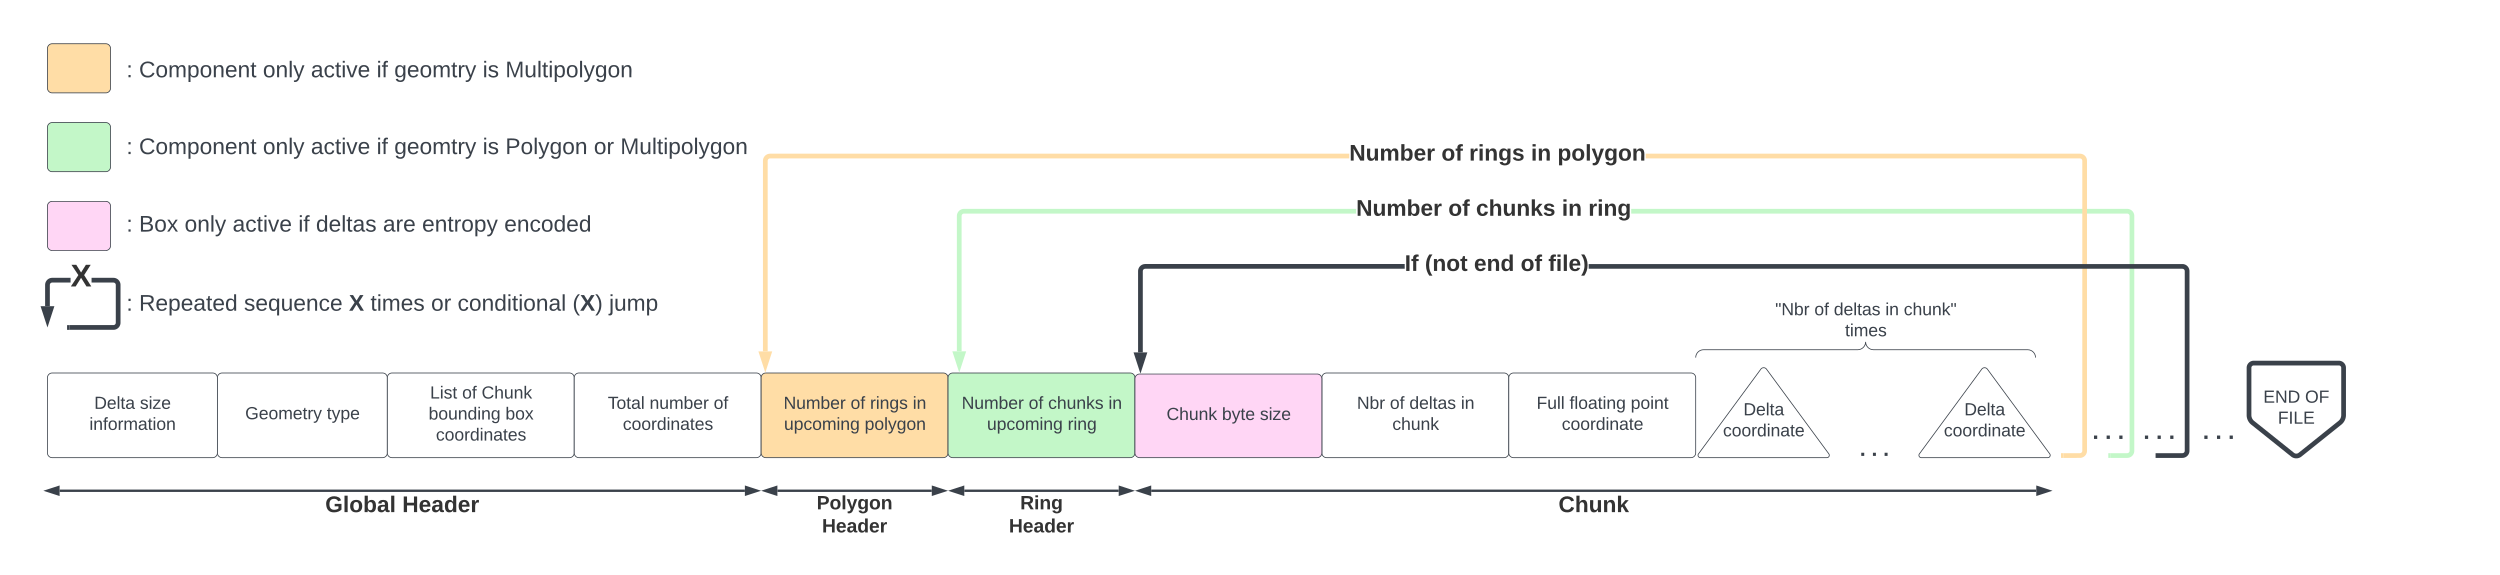 <svg xmlns="http://www.w3.org/2000/svg" xmlns:xlink="http://www.w3.org/1999/xlink" xmlns:lucid="lucid" width="3172" height="729"><g transform="translate(-205 -592)" lucid:page-tab-id="0_0"><path d="M265.23 1071.27a6 6 0 0 1 6-6h203.6a6 6 0 0 1 6 6v95.4a6 6 0 0 1-6 6h-203.6a6 6 0 0 1-6-6z" stroke="#3a414a" fill="#fff"/><use xlink:href="#a" transform="matrix(1,0,0,1,277.226,1077.269) translate(47.327 33.528)"/><use xlink:href="#b" transform="matrix(1,0,0,1,277.226,1077.269) translate(105.228 33.528)"/><use xlink:href="#c" transform="matrix(1,0,0,1,277.226,1077.269) translate(41.185 60.194)"/><path d="M480.82 1071.27a6 6 0 0 1 6-6h203.6a6 6 0 0 1 6 6v95.4a6 6 0 0 1-6 6h-203.6a6 6 0 0 1-6-6z" stroke="#3a414a" fill="#fff"/><use xlink:href="#d" transform="matrix(1,0,0,1,492.822,1077.269) translate(23.222 46.653)"/><use xlink:href="#e" transform="matrix(1,0,0,1,492.822,1077.269) translate(126.802 46.653)"/><path d="M696.42 1071.27a6 6 0 0 1 6-6h225.15a6 6 0 0 1 6 6v95.4a6 6 0 0 1-6 6H702.42a6 6 0 0 1-6-6z" stroke="#3a414a" fill="#fff"/><use xlink:href="#f" transform="matrix(1,0,0,1,708.417,1077.269) translate(42.247 20.403)"/><use xlink:href="#g" transform="matrix(1,0,0,1,708.417,1077.269) translate(82.926 20.403)"/><use xlink:href="#h" transform="matrix(1,0,0,1,708.417,1077.269) translate(107.617 20.403)"/><use xlink:href="#i" transform="matrix(1,0,0,1,708.417,1077.269) translate(40.364 47.069)"/><use xlink:href="#j" transform="matrix(1,0,0,1,708.417,1077.269) translate(137.833 47.069)"/><use xlink:href="#k" transform="matrix(1,0,0,1,708.417,1077.269) translate(49.654 73.736)"/><path d="M933.57 1071.27a6 6 0 0 1 6-6h225.16a6 6 0 0 1 6 6v95.4a6 6 0 0 1-6 6H939.57a6 6 0 0 1-6-6z" stroke="#3a414a" fill="#fff"/><use xlink:href="#l" transform="matrix(1,0,0,1,945.572,1077.269) translate(30.58 33.528)"/><use xlink:href="#m" transform="matrix(1,0,0,1,945.572,1077.269) translate(83.543 33.528)"/><use xlink:href="#n" transform="matrix(1,0,0,1,945.572,1077.269) translate(164.901 33.528)"/><use xlink:href="#o" transform="matrix(1,0,0,1,945.572,1077.269) translate(49.654 60.194)"/><path d="M1170.73 1071.27a6 6 0 0 1 6-6h225.15a6 6 0 0 1 6 6v95.4a6 6 0 0 1-6 6h-225.15a6 6 0 0 1-6-6z" stroke="#3a414a" fill="#ffdda6"/><use xlink:href="#p" transform="matrix(1,0,0,1,1182.727,1077.269) translate(16.444 33.528)"/><use xlink:href="#q" transform="matrix(1,0,0,1,1182.727,1077.269) translate(101.444 33.528)"/><use xlink:href="#r" transform="matrix(1,0,0,1,1182.727,1077.269) translate(126.136 33.528)"/><use xlink:href="#s" transform="matrix(1,0,0,1,1182.727,1077.269) translate(180.333 33.528)"/><use xlink:href="#t" transform="matrix(1,0,0,1,1182.727,1077.269) translate(16.969 60.194)"/><use xlink:href="#u" transform="matrix(1,0,0,1,1182.727,1077.269) translate(119.315 60.194)"/><path d="M1407.88 1071.27a6 6 0 0 1 6-6h225.16a6 6 0 0 1 6 6v95.4a6 6 0 0 1-6 6h-225.16a6 6 0 0 1-6-6z" stroke="#3a414a" fill="#c3f7c8"/><use xlink:href="#p" transform="matrix(1,0,0,1,1419.882,1077.269) translate(5.272 33.528)"/><use xlink:href="#q" transform="matrix(1,0,0,1,1419.882,1077.269) translate(90.272 33.528)"/><use xlink:href="#v" transform="matrix(1,0,0,1,1419.882,1077.269) translate(114.963 33.528)"/><use xlink:href="#s" transform="matrix(1,0,0,1,1419.882,1077.269) translate(191.506 33.528)"/><use xlink:href="#t" transform="matrix(1,0,0,1,1419.882,1077.269) translate(37.37 60.194)"/><use xlink:href="#w" transform="matrix(1,0,0,1,1419.882,1077.269) translate(139.716 60.194)"/><path d="M1882.2 1071.27a6 6 0 0 1 6-6h225.15a6 6 0 0 1 6 6v95.4a6 6 0 0 1-6 6H1888.2a6 6 0 0 1-6-6z" stroke="#3a414a" fill="#fff"/><use xlink:href="#x" transform="matrix(1,0,0,1,1894.192,1077.269) translate(32.432 33.528)"/><use xlink:href="#g" transform="matrix(1,0,0,1,1894.192,1077.269) translate(74.284 33.528)"/><use xlink:href="#y" transform="matrix(1,0,0,1,1894.192,1077.269) translate(98.975 33.528)"/><use xlink:href="#z" transform="matrix(1,0,0,1,1894.192,1077.269) translate(164.346 33.528)"/><use xlink:href="#A" transform="matrix(1,0,0,1,1894.192,1077.269) translate(77.37 60.194)"/><path d="M2119.35 1071.27a6 6 0 0 1 6-6h225.15a6 6 0 0 1 6 6v95.4a6 6 0 0 1-6 6h-225.15a6 6 0 0 1-6-6z" stroke="#3a414a" fill="#fff"/><use xlink:href="#B" transform="matrix(1,0,0,1,2131.347,1077.269) translate(23.235 33.528)"/><use xlink:href="#C" transform="matrix(1,0,0,1,2131.347,1077.269) translate(65.025 33.528)"/><use xlink:href="#D" transform="matrix(1,0,0,1,2131.347,1077.269) translate(142.679 33.528)"/><use xlink:href="#E" transform="matrix(1,0,0,1,2131.347,1077.269) translate(55.21 60.194)"/><path d="M1645.04 1072.57a6 6 0 0 1 6-6h225.15a6 6 0 0 1 6 6v94.1a6 6 0 0 1-6 6h-225.16a6 6 0 0 1-6-6z" stroke="#3a414a" fill="#ffd6f5"/><use xlink:href="#F" transform="matrix(1,0,0,1,1657.037,1078.565) translate(28.049 46.309)"/><use xlink:href="#G" transform="matrix(1,0,0,1,1657.037,1078.565) translate(98.358 46.309)"/><use xlink:href="#H" transform="matrix(1,0,0,1,1657.037,1078.565) translate(146.506 46.309)"/><path d="M360.38 646a6 6 0 0 1 6-6h648a6 6 0 0 1 6 6v75.5a6 6 0 0 1-6 6h-648a6 6 0 0 1-6-6z" stroke="#000" stroke-opacity="0" fill="#fff" fill-opacity="0"/><use xlink:href="#I" transform="matrix(1,0,0,1,365.378,645) translate(0 45.049)"/><use xlink:href="#J" transform="matrix(1,0,0,1,365.378,645) translate(16.049 45.049)"/><use xlink:href="#K" transform="matrix(1,0,0,1,365.378,645) translate(173.173 45.049)"/><use xlink:href="#L" transform="matrix(1,0,0,1,365.378,645) translate(234.08 45.049)"/><use xlink:href="#M" transform="matrix(1,0,0,1,365.378,645) translate(317.457 45.049)"/><use xlink:href="#N" transform="matrix(1,0,0,1,365.378,645) translate(339.846 45.049)"/><use xlink:href="#O" transform="matrix(1,0,0,1,365.378,645) translate(452.031 45.049)"/><use xlink:href="#P" transform="matrix(1,0,0,1,365.378,645) translate(480.84 45.049)"/><path d="M360.38 755.84a6 6 0 0 1 6-6h828a6 6 0 0 1 6 6v48a6 6 0 0 1-6 6h-828a6 6 0 0 1-6-6z" stroke="#000" stroke-opacity="0" fill="#fff" fill-opacity="0"/><use xlink:href="#I" transform="matrix(1,0,0,1,365.378,754.843) translate(0 32.674)"/><use xlink:href="#J" transform="matrix(1,0,0,1,365.378,754.843) translate(16.049 32.674)"/><use xlink:href="#K" transform="matrix(1,0,0,1,365.378,754.843) translate(173.173 32.674)"/><use xlink:href="#L" transform="matrix(1,0,0,1,365.378,754.843) translate(234.08 32.674)"/><use xlink:href="#M" transform="matrix(1,0,0,1,365.378,754.843) translate(317.457 32.674)"/><use xlink:href="#N" transform="matrix(1,0,0,1,365.378,754.843) translate(339.846 32.674)"/><use xlink:href="#O" transform="matrix(1,0,0,1,365.378,754.843) translate(452.031 32.674)"/><use xlink:href="#Q" transform="matrix(1,0,0,1,365.378,754.843) translate(480.84 32.674)"/><use xlink:href="#R" transform="matrix(1,0,0,1,365.378,754.843) translate(593.105 32.674)"/><use xlink:href="#P" transform="matrix(1,0,0,1,365.378,754.843) translate(626.728 32.674)"/><path d="M265.23 853.5a6 6 0 0 1 6-6h68a6 6 0 0 1 6 6v50.34a6 6 0 0 1-6 6h-68a6 6 0 0 1-6-6z" stroke="#3a414a" fill="#ffd6f5"/><path d="M360.38 853.84a6 6 0 0 1 6-6h718.3a6 6 0 0 1 6 6v50.36a6 6 0 0 1-6 6h-718.3a6 6 0 0 1-6-6z" stroke="#000" stroke-opacity="0" fill="#fff" fill-opacity="0"/><use xlink:href="#I" transform="matrix(1,0,0,1,365.378,852.843) translate(0 33.049)"/><use xlink:href="#S" transform="matrix(1,0,0,1,365.378,852.843) translate(16.049 33.049)"/><use xlink:href="#K" transform="matrix(1,0,0,1,365.378,852.843) translate(73.827 33.049)"/><use xlink:href="#L" transform="matrix(1,0,0,1,365.378,852.843) translate(134.735 33.049)"/><use xlink:href="#M" transform="matrix(1,0,0,1,365.378,852.843) translate(218.111 33.049)"/><use xlink:href="#T" transform="matrix(1,0,0,1,365.378,852.843) translate(240.5 33.049)"/><use xlink:href="#U" transform="matrix(1,0,0,1,365.378,852.843) translate(325.481 33.049)"/><use xlink:href="#V" transform="matrix(1,0,0,1,365.378,852.843) translate(375.154 33.049)"/><use xlink:href="#W" transform="matrix(1,0,0,1,365.378,852.843) translate(479.395 33.049)"/><path d="M280.62 1214.67h869.5" stroke="#3a414a" stroke-width="3" fill="none"/><path d="M264.85 1214.67l14.27-4.64v9.27zM1165.87 1214.67l-14.26 4.63v-9.27z" stroke="#3a414a" stroke-width="3" fill="#3a414a"/><use xlink:href="#X" transform="matrix(1,0,0,1,617.623,1218.667) translate(0 23.111)"/><use xlink:href="#Y" transform="matrix(1,0,0,1,617.623,1218.667) translate(97.741 23.111)"/><path d="M1191.35 1214.67h195.9" stroke="#3a414a" stroke-width="3" fill="none"/><path d="M1175.58 1214.67l14.27-4.64v9.27zM1403.03 1214.67l-14.27 4.63v-9.27z" stroke="#3a414a" stroke-width="3" fill="#3a414a"/><g><use xlink:href="#Z" transform="matrix(1,0,0,1,1241.231,1218.667) translate(0.005 19.556)"/><use xlink:href="#aa" transform="matrix(1,0,0,1,1241.231,1218.667) translate(6.727 48.889)"/></g><path d="M1428.5 1214.67h195.92" stroke="#3a414a" stroke-width="3" fill="none"/><path d="M1412.74 1214.67l14.26-4.64v9.27zM1640.18 1214.67l-14.26 4.63v-9.27z" stroke="#3a414a" stroke-width="3" fill="#3a414a"/><g><use xlink:href="#ab" transform="matrix(1,0,0,1,1485.105,1218.667) translate(14.298 19.556)"/><use xlink:href="#ac" transform="matrix(1,0,0,1,1485.105,1218.667) translate(0.005 48.889)"/></g><path d="M1665.65 1214.67h1122.98" stroke="#3a414a" stroke-width="3" fill="none"/><path d="M1649.9 1214.67l14.26-4.64v9.27zM2804.4 1214.67l-14.27 4.63v-9.27z" stroke="#3a414a" stroke-width="3" fill="#3a414a"/><g><use xlink:href="#ad" transform="matrix(1,0,0,1,2182.364,1218.667) translate(0 23.111)"/></g><g><path d="M2805.7 1167.85a3.03 3.03 0 0 1-2.45 4.83h-160.47a3.03 3.03 0 0 1-2.45-4.83l79.13-107.5a4.42 4.42 0 0 1 7.1 0z" stroke="#3a414a" fill="#fff"/></g><path d="M2593.66 1098.94a6 6 0 0 1 6-6h246.7a6 6 0 0 1 6 6v49.84a6 6 0 0 1-6 6h-246.7a6 6 0 0 1-6-6z" stroke="#000" stroke-opacity="0" fill="#fff" fill-opacity="0"/><g><use xlink:href="#ae" transform="matrix(1,0,0,1,2598.657,1097.936) translate(98.636 21.028)"/><use xlink:href="#af" transform="matrix(1,0,0,1,2598.657,1097.936) translate(72.71 47.694)"/></g><path d="M2464.3 1129.86a6 6 0 0 1 6-6h225.15a6 6 0 0 1 6 6v69.37a6 6 0 0 1-6 6H2470.3a6 6 0 0 1-6-6z" stroke="#000" stroke-opacity="0" fill="#fff" fill-opacity="0"/><g><use xlink:href="#ag" transform="matrix(1,0,0,1,2469.3,1128.857) translate(95.481 41.583)"/><use xlink:href="#ah" transform="matrix(1,0,0,1,2469.3,1128.857) translate(110.296 41.583)"/><use xlink:href="#ai" transform="matrix(1,0,0,1,2469.3,1128.857) translate(125.111 41.583)"/></g><g><path d="M2525.42 1167.85a3.03 3.03 0 0 1-2.44 4.83H2362.5a3.03 3.03 0 0 1-2.44-4.83l79.12-107.5a4.42 4.42 0 0 1 7.12 0z" stroke="#3a414a" fill="#fff"/></g><path d="M2313.38 1098.94a6 6 0 0 1 6-6h246.72a6 6 0 0 1 6 6v49.84a6 6 0 0 1-6 6h-246.72a6 6 0 0 1-6-6z" stroke="#000" stroke-opacity="0" fill="#fff" fill-opacity="0"/><g><use xlink:href="#ae" transform="matrix(1,0,0,1,2318.383,1097.936) translate(98.636 21.028)"/><use xlink:href="#af" transform="matrix(1,0,0,1,2318.383,1097.936) translate(72.71 47.694)"/></g><g fill="none"><path d="M2362.5 1045.74a6 6 0 0 1-6-6v-27.06a6 6 0 0 1 6-6h419.2a6 6 0 0 1 6 6v27.06a6 6 0 0 1-6 6z"/><path d="M2787.7 1045.74c0-5.52-4.48-10-10-10h-195.6c-5.52 0-10-4.48-10-10 0 5.52-4.48 10-10 10h-195.6c-5.52 0-10 4.48-10 10" stroke="#3a414a"/></g><path d="M2431.96 972a6 6 0 0 1 6-6h268.28a6 6 0 0 1 6 6v48.2a6 6 0 0 1-6 6h-268.28a6 6 0 0 1-6-6z" stroke="#000" stroke-opacity="0" fill="#fff" fill-opacity="0"/><g><use xlink:href="#aj" transform="matrix(1,0,0,1,2436.961,970.997) translate(20.377 20.965)"/><use xlink:href="#g" transform="matrix(1,0,0,1,2436.961,970.997) translate(70.068 20.965)"/><use xlink:href="#y" transform="matrix(1,0,0,1,2436.961,970.997) translate(94.759 20.965)"/><use xlink:href="#ak" transform="matrix(1,0,0,1,2436.961,970.997) translate(160.13 20.965)"/><use xlink:href="#al" transform="matrix(1,0,0,1,2436.961,970.997) translate(183.525 20.965)"/><use xlink:href="#am" transform="matrix(1,0,0,1,2436.961,970.997) translate(109.019 47.632)"/></g><path d="M2905.4 857.1l1.38.33 1.3.54 1.22.74 1.07.93.92 1.07.73 1.2.54 1.32.33 1.37.1 1.28v298.24l-.1 1.3-.33 1.36-.54 1.3-.74 1.22-.93 1.07-1.07.92-1.2.73-1.32.54-1.37.33-1.28.1H2883v-6h20.88l.6-.05.44-.1.44-.18.4-.25.35-.3.32-.36.24-.4.18-.44.1-.45.06-.6V866.13l-.05-.6-.1-.44-.18-.44-.25-.4-.3-.36-.36-.3-.4-.25-.44-.17-.45-.1-.6-.06h-629.2v-6h629.45zm-979.73 5.9h-497.45l-.58.05-.46.1-.43.2-.4.23-.36.3-.32.36-.24.4-.18.44-.1.45-.06.6v171.67h-6V865.88l.1-1.3.34-1.36.54-1.3.74-1.22.9-1.07 1.1-.92 1.2-.73 1.3-.54 1.38-.33 1.3-.1h497.67z" stroke="#c3f7c8" stroke-width=".05" fill="#c3f7c8"/><path d="M2883.08 1173H2880v-6h3.08z" stroke="#c3f7c8" stroke-width=".05" fill="#c3f7c8"/><path d="M1422.1 1055.06l-4.63-14.26h9.27z" fill="#c3f7c8"/><path d="M1422.1 1064.77l-8.76-26.97h17.53zm-.5-20.97l.5 1.55.5-1.55z" stroke="#c3f7c8" stroke-width=".05" fill="#c3f7c8"/><g><use xlink:href="#an" transform="matrix(1,0,0,1,1925.674,842.667) translate(0 23.111)"/><use xlink:href="#ao" transform="matrix(1,0,0,1,1925.674,842.667) translate(116.92 23.111)"/><use xlink:href="#ap" transform="matrix(1,0,0,1,1925.674,842.667) translate(152.068 23.111)"/><use xlink:href="#aq" transform="matrix(1,0,0,1,1925.674,842.667) translate(260.963 23.111)"/><use xlink:href="#ar" transform="matrix(1,0,0,1,1925.674,842.667) translate(294.586 23.111)"/></g><path d="M350.33 944.6l1.38.32 1.3.54 1.22.74 1.07.92.9 1.08.75 1.2.54 1.3.32 1.38.1 1.3v48.23l-.1 1.3-.33 1.37-.55 1.3-.74 1.22-.9 1.06-1.08.92-1.2.74-1.3.54-1.4.33-1.28.1h-55.97v-6h55.74l.6-.06.45-.1.43-.2.4-.23.36-.3.3-.35.25-.4.17-.44.1-.44.05-.6v-47.75l-.04-.58-.1-.45-.2-.44-.24-.4-.3-.35-.36-.3-.4-.25-.43-.18-.46-.1-.6-.06h-27.6v-6h27.84zm-55.8 5.9h-23.2l-.57.04-.46.1-.43.2-.4.23-.36.3-.3.36-.24.4-.18.44-.1.45-.05.6v26.9h-6v-27.15l.1-1.3.33-1.36.54-1.3.74-1.2.92-1.08 1.07-.92 1.2-.74 1.3-.54 1.4-.33 1.28-.1h23.44z" stroke="#3a414a" stroke-width=".05" fill="#3a414a"/><path d="M265.23 997.78l-4.64-14.26h9.26z" fill="#3a414a"/><path d="M265.23 1007.5l-8.77-26.98H274zm-.5-20.98l.5 1.55.5-1.55zM293.15 1010.5h-3.07v-6h3.07z" stroke="#3a414a" stroke-width=".05" fill="#3a414a"/><g><use xlink:href="#as" transform="matrix(1,0,0,1,294.543,923.49) translate(0 32)"/></g><path d="M265.23 753.5a6 6 0 0 1 6-6h68a6 6 0 0 1 6 6v50.34a6 6 0 0 1-6 6h-68a6 6 0 0 1-6-6z" stroke="#3a414a" fill="#c3f7c8"/><path d="M265.23 653.5a6 6 0 0 1 6-6h68a6 6 0 0 1 6 6v50.34a6 6 0 0 1-6 6h-68a6 6 0 0 1-6-6z" stroke="#3a414a" fill="#ffdda6"/><path d="M360.38 954.2a6 6 0 0 1 6-6h718.3a6 6 0 0 1 6 6v50.35a6 6 0 0 1-6 6h-718.3a6 6 0 0 1-6-6z" stroke="#000" stroke-opacity="0" fill="#fff" fill-opacity="0"/><g><use xlink:href="#I" transform="matrix(1,0,0,1,365.378,953.195) translate(0 33.049)"/><use xlink:href="#at" transform="matrix(1,0,0,1,365.378,953.195) translate(16.049 33.049)"/><use xlink:href="#au" transform="matrix(1,0,0,1,365.378,953.195) translate(149.179 33.049)"/><use xlink:href="#av" transform="matrix(1,0,0,1,365.378,953.195) translate(282.389 33.049)"/><use xlink:href="#aw" transform="matrix(1,0,0,1,365.378,953.195) translate(309.673 33.049)"/><use xlink:href="#R" transform="matrix(1,0,0,1,365.378,953.195) translate(386.549 33.049)"/><use xlink:href="#ax" transform="matrix(1,0,0,1,365.378,953.195) translate(420.173 33.049)"/><use xlink:href="#ay" transform="matrix(1,0,0,1,365.378,953.195) translate(565.981 33.049)"/><use xlink:href="#az" transform="matrix(1,0,0,1,365.378,953.195) translate(612.364 33.049)"/></g><path d="M2845.4 787.1l1.38.33 1.3.54 1.22.74 1.07.93.92 1.07.73 1.2.54 1.32.33 1.37.1 1.28v368.24l-.1 1.3-.33 1.36-.54 1.3-.74 1.22-.93 1.07-1.07.92-1.2.73-1.32.54-1.37.33-1.28.1H2823v-6h20.88l.6-.05.44-.1.44-.18.4-.25.35-.3.32-.36.24-.4.18-.44.1-.45.06-.6V796.13l-.05-.6-.1-.44-.18-.44-.25-.4-.3-.36-.36-.3-.4-.25-.44-.17-.45-.1-.6-.06h-550.8v-6h551.05zm-928.46 5.9h-734.8l-.58.05-.46.1-.43.2-.4.23-.36.3-.3.36-.24.4-.18.44-.1.45-.05.6v241.72h-6V795.88l.1-1.3.33-1.36.54-1.3.74-1.22.92-1.07 1.07-.92 1.2-.73 1.3-.54 1.4-.33 1.28-.1h735.04z" stroke="#ffdda6" stroke-width=".05" fill="#ffdda6"/><path d="M2823.08 1173H2820v-6h3.08z" stroke="#ffdda6" stroke-width=".05" fill="#ffdda6"/><path d="M1176.03 1055.12l-4.64-14.27h9.26z" fill="#ffdda6"/><path d="M1176.03 1064.82l-8.77-26.97h17.53zm-.5-20.97l.5 1.56.5-1.55z" stroke="#ffdda6" stroke-width=".05" fill="#ffdda6"/><g><use xlink:href="#an" transform="matrix(1,0,0,1,1916.941,772.667) translate(0 23.111)"/><use xlink:href="#ao" transform="matrix(1,0,0,1,1916.941,772.667) translate(116.92 23.111)"/><use xlink:href="#aA" transform="matrix(1,0,0,1,1916.941,772.667) translate(152.068 23.111)"/><use xlink:href="#aq" transform="matrix(1,0,0,1,1916.941,772.667) translate(230.549 23.111)"/><use xlink:href="#aB" transform="matrix(1,0,0,1,1916.941,772.667) translate(264.173 23.111)"/></g><path d="M2975.4 927.1l1.38.33 1.3.54 1.22.74 1.07.93.92 1.07.73 1.2.54 1.32.33 1.37.1 1.28v228.24l-.1 1.3-.33 1.36-.54 1.3-.74 1.22-.93 1.07-1.07.92-1.2.73-1.32.54-1.37.33-1.28.1H2943v-6h30.88l.6-.05.44-.1.44-.18.4-.25.35-.3.32-.36.24-.4.18-.44.1-.45.06-.6V936.13l-.05-.6-.1-.44-.18-.44-.25-.4-.3-.36-.36-.3-.4-.25-.44-.17-.45-.1-.6-.06h-753.15v-6h753.4zM1987.3 933H1658.1l-.57.05-.46.1-.43.2-.4.23-.36.3-.3.36-.25.4-.18.44-.1.45-.06.6v102.96h-6V935.87l.1-1.3.33-1.36.54-1.3.74-1.22.92-1.07 1.08-.92 1.2-.73 1.3-.54 1.38-.33 1.3-.1h329.4z" stroke="#3a414a" stroke-width=".05" fill="#3a414a"/><path d="M2943.08 1173H2940v-6h3.08z" stroke="#3a414a" stroke-width=".05" fill="#3a414a"/><path d="M1652 1056.36l-4.64-14.27h9.27z" fill="#3a414a"/><path d="M1652 1066.07l-8.77-26.98h17.53zm-.5-20.98l.5 1.55.5-1.56z" stroke="#3a414a" stroke-width=".05" fill="#3a414a"/><g><use xlink:href="#aC" transform="matrix(1,0,0,1,1987.281,912.667) translate(0 23.111)"/><use xlink:href="#aD" transform="matrix(1,0,0,1,1987.281,912.667) translate(25.599 23.111)"/><use xlink:href="#aE" transform="matrix(1,0,0,1,1987.281,912.667) translate(87.87 23.111)"/><use xlink:href="#aF" transform="matrix(1,0,0,1,1987.281,912.667) translate(147.093 23.111)"/><use xlink:href="#aG" transform="matrix(1,0,0,1,1987.281,912.667) translate(182.241 23.111)"/></g><path d="M2824.63 1106a6 6 0 0 1 6-6h228a6 6 0 0 1 6 6v71.33a6 6 0 0 1-6 6h-228a6 6 0 0 1-6-6z" stroke="#000" stroke-opacity="0" fill="#fff" fill-opacity="0"/><g><use xlink:href="#aH" transform="matrix(1,0,0,1,2829.626,1105) translate(94.938 43.924)"/><use xlink:href="#aI" transform="matrix(1,0,0,1,2829.626,1105) translate(110.988 43.924)"/><use xlink:href="#aJ" transform="matrix(1,0,0,1,2829.626,1105) translate(127.037 43.924)"/></g><path d="M3080 888.66a6 6 0 0 1 6-6h225.16a6 6 0 0 1 6 6V960a6 6 0 0 1-6 6H3086a6 6 0 0 1-6-6z" stroke="#000" stroke-opacity="0" fill="#fff" fill-opacity="0"/><g><use xlink:href="#aK" transform="matrix(1,0,0,1,3085,887.664) translate(114 43.389)"/></g><path d="M3058.55 1058.68a6 6 0 0 1 6-6h108a6 6 0 0 1 6 6v60a12.48 12.48 0 0 1-4.7 9.75l-50.62 40.5a7.5 7.5 0 0 1-9.37 0l-50.63-40.5a12.48 12.48 0 0 1-4.68-9.75z" stroke="#3a414a" stroke-width="6" fill="#fff"/><g><use xlink:href="#aL" transform="matrix(1,0,0,1,3063.545,1057.679) translate(13.117 45.278)"/><use xlink:href="#aM" transform="matrix(1,0,0,1,3063.545,1057.679) translate(66.08 45.278)"/><use xlink:href="#aN" transform="matrix(1,0,0,1,3063.545,1057.679) translate(31.579 71.944)"/></g><path d="M2760 1106a6 6 0 0 1 6-6h228a6 6 0 0 1 6 6v71.33a6 6 0 0 1-6 6h-228a6 6 0 0 1-6-6z" stroke="#000" stroke-opacity="0" fill="#fff" fill-opacity="0"/><g><use xlink:href="#aH" transform="matrix(1,0,0,1,2765,1105) translate(94.938 43.924)"/><use xlink:href="#aI" transform="matrix(1,0,0,1,2765,1105) translate(110.988 43.924)"/><use xlink:href="#aJ" transform="matrix(1,0,0,1,2765,1105) translate(127.037 43.924)"/></g><path d="M2900 1106a6 6 0 0 1 6-6h228a6 6 0 0 1 6 6v71.33a6 6 0 0 1-6 6h-228a6 6 0 0 1-6-6z" stroke="#000" stroke-opacity="0" fill="#fff" fill-opacity="0"/><g><use xlink:href="#aH" transform="matrix(1,0,0,1,2905,1105) translate(94.938 43.924)"/><use xlink:href="#aI" transform="matrix(1,0,0,1,2905,1105) translate(110.988 43.924)"/><use xlink:href="#aJ" transform="matrix(1,0,0,1,2905,1105) translate(127.037 43.924)"/></g><defs><path fill="#3a414a" d="M30-248c118-7 216 8 213 122C240-48 200 0 122 0H30v-248zM63-27c89 8 146-16 146-99s-60-101-146-95v194" id="aO"/><path fill="#3a414a" d="M100-194c63 0 86 42 84 106H49c0 40 14 67 53 68 26 1 43-12 49-29l28 8c-11 28-37 45-77 45C44 4 14-33 15-96c1-61 26-98 85-98zm52 81c6-60-76-77-97-28-3 7-6 17-6 28h103" id="aP"/><path fill="#3a414a" d="M24 0v-261h32V0H24" id="aQ"/><path fill="#3a414a" d="M59-47c-2 24 18 29 38 22v24C64 9 27 4 27-40v-127H5v-23h24l9-43h21v43h35v23H59v120" id="aR"/><path fill="#3a414a" d="M141-36C126-15 110 5 73 4 37 3 15-17 15-53c-1-64 63-63 125-63 3-35-9-54-41-54-24 1-41 7-42 31l-33-3c5-37 33-52 76-52 45 0 72 20 72 64v82c-1 20 7 32 28 27v20c-31 9-61-2-59-35zM48-53c0 20 12 33 32 33 41-3 63-29 60-74-43 2-92-5-92 41" id="aS"/><g id="a"><use transform="matrix(0.062,0,0,0.062,0,0)" xlink:href="#aO"/><use transform="matrix(0.062,0,0,0.062,15.988,0)" xlink:href="#aP"/><use transform="matrix(0.062,0,0,0.062,28.333,0)" xlink:href="#aQ"/><use transform="matrix(0.062,0,0,0.062,33.21,0)" xlink:href="#aR"/><use transform="matrix(0.062,0,0,0.062,39.383,0)" xlink:href="#aS"/></g><path fill="#3a414a" d="M135-143c-3-34-86-38-87 0 15 53 115 12 119 90S17 21 10-45l28-5c4 36 97 45 98 0-10-56-113-15-118-90-4-57 82-63 122-42 12 7 21 19 24 35" id="aT"/><path fill="#3a414a" d="M24-231v-30h32v30H24zM24 0v-190h32V0H24" id="aU"/><path fill="#3a414a" d="M9 0v-24l116-142H16v-24h144v24L44-24h123V0H9" id="aV"/><g id="b"><use transform="matrix(0.062,0,0,0.062,0,0)" xlink:href="#aT"/><use transform="matrix(0.062,0,0,0.062,11.111,0)" xlink:href="#aU"/><use transform="matrix(0.062,0,0,0.062,15.988,0)" xlink:href="#aV"/><use transform="matrix(0.062,0,0,0.062,27.099,0)" xlink:href="#aP"/></g><path fill="#3a414a" d="M117-194c89-4 53 116 60 194h-32v-121c0-31-8-49-39-48C34-167 62-67 57 0H25l-1-190h30c1 10-1 24 2 32 11-22 29-35 61-36" id="aW"/><path fill="#3a414a" d="M101-234c-31-9-42 10-38 44h38v23H63V0H32v-167H5v-23h27c-7-52 17-82 69-68v24" id="aX"/><path fill="#3a414a" d="M100-194c62-1 85 37 85 99 1 63-27 99-86 99S16-35 15-95c0-66 28-99 85-99zM99-20c44 1 53-31 53-75 0-43-8-75-51-75s-53 32-53 75 10 74 51 75" id="aY"/><path fill="#3a414a" d="M114-163C36-179 61-72 57 0H25l-1-190h30c1 12-1 29 2 39 6-27 23-49 58-41v29" id="aZ"/><path fill="#3a414a" d="M210-169c-67 3-38 105-44 169h-31v-121c0-29-5-50-35-48C34-165 62-65 56 0H25l-1-190h30c1 10-1 24 2 32 10-44 99-50 107 0 11-21 27-35 58-36 85-2 47 119 55 194h-31v-121c0-29-5-49-35-48" id="ba"/><g id="c"><use transform="matrix(0.062,0,0,0.062,0,0)" xlink:href="#aU"/><use transform="matrix(0.062,0,0,0.062,4.877,0)" xlink:href="#aW"/><use transform="matrix(0.062,0,0,0.062,17.222,0)" xlink:href="#aX"/><use transform="matrix(0.062,0,0,0.062,23.395,0)" xlink:href="#aY"/><use transform="matrix(0.062,0,0,0.062,35.741,0)" xlink:href="#aZ"/><use transform="matrix(0.062,0,0,0.062,43.086,0)" xlink:href="#ba"/><use transform="matrix(0.062,0,0,0.062,61.543,0)" xlink:href="#aS"/><use transform="matrix(0.062,0,0,0.062,73.889,0)" xlink:href="#aR"/><use transform="matrix(0.062,0,0,0.062,80.062,0)" xlink:href="#aU"/><use transform="matrix(0.062,0,0,0.062,84.938,0)" xlink:href="#aY"/><use transform="matrix(0.062,0,0,0.062,97.284,0)" xlink:href="#aW"/></g><path fill="#3a414a" d="M143 4C61 4 22-44 18-125c-5-107 100-154 193-111 17 8 29 25 37 43l-32 9c-13-25-37-40-76-40-61 0-88 39-88 99 0 61 29 100 91 101 35 0 62-11 79-27v-45h-74v-28h105v86C228-13 192 4 143 4" id="bb"/><path fill="#3a414a" d="M179-190L93 31C79 59 56 82 12 73V49c39 6 53-20 64-50L1-190h34L92-34l54-156h33" id="bc"/><g id="d"><use transform="matrix(0.062,0,0,0.062,0,0)" xlink:href="#bb"/><use transform="matrix(0.062,0,0,0.062,17.284,0)" xlink:href="#aP"/><use transform="matrix(0.062,0,0,0.062,29.63,0)" xlink:href="#aY"/><use transform="matrix(0.062,0,0,0.062,41.975,0)" xlink:href="#ba"/><use transform="matrix(0.062,0,0,0.062,60.432,0)" xlink:href="#aP"/><use transform="matrix(0.062,0,0,0.062,72.778,0)" xlink:href="#aR"/><use transform="matrix(0.062,0,0,0.062,78.951,0)" xlink:href="#aZ"/><use transform="matrix(0.062,0,0,0.062,86.296,0)" xlink:href="#bc"/></g><path fill="#3a414a" d="M115-194c55 1 70 41 70 98S169 2 115 4C84 4 66-9 55-30l1 105H24l-1-265h31l2 30c10-21 28-34 59-34zm-8 174c40 0 45-34 45-75s-6-73-45-74c-42 0-51 32-51 76 0 43 10 73 51 73" id="bd"/><g id="e"><use transform="matrix(0.062,0,0,0.062,0,0)" xlink:href="#aR"/><use transform="matrix(0.062,0,0,0.062,6.173,0)" xlink:href="#bc"/><use transform="matrix(0.062,0,0,0.062,17.284,0)" xlink:href="#bd"/><use transform="matrix(0.062,0,0,0.062,29.63,0)" xlink:href="#aP"/></g><path fill="#3a414a" d="M30 0v-248h33v221h125V0H30" id="be"/><g id="f"><use transform="matrix(0.062,0,0,0.062,0,0)" xlink:href="#be"/><use transform="matrix(0.062,0,0,0.062,12.346,0)" xlink:href="#aU"/><use transform="matrix(0.062,0,0,0.062,17.222,0)" xlink:href="#aT"/><use transform="matrix(0.062,0,0,0.062,28.333,0)" xlink:href="#aR"/></g><g id="g"><use transform="matrix(0.062,0,0,0.062,0,0)" xlink:href="#aY"/><use transform="matrix(0.062,0,0,0.062,12.346,0)" xlink:href="#aX"/></g><path fill="#3a414a" d="M212-179c-10-28-35-45-73-45-59 0-87 40-87 99 0 60 29 101 89 101 43 0 62-24 78-52l27 14C228-24 195 4 139 4 59 4 22-46 18-125c-6-104 99-153 187-111 19 9 31 26 39 46" id="bf"/><path fill="#3a414a" d="M106-169C34-169 62-67 57 0H25v-261h32l-1 103c12-21 28-36 61-36 89 0 53 116 60 194h-32v-121c2-32-8-49-39-48" id="bg"/><path fill="#3a414a" d="M84 4C-5 8 30-112 23-190h32v120c0 31 7 50 39 49 72-2 45-101 50-169h31l1 190h-30c-1-10 1-25-2-33-11 22-28 36-60 37" id="bh"/><path fill="#3a414a" d="M143 0L79-87 56-68V0H24v-261h32v163l83-92h37l-77 82L181 0h-38" id="bi"/><g id="h"><use transform="matrix(0.062,0,0,0.062,0,0)" xlink:href="#bf"/><use transform="matrix(0.062,0,0,0.062,15.988,0)" xlink:href="#bg"/><use transform="matrix(0.062,0,0,0.062,28.333,0)" xlink:href="#bh"/><use transform="matrix(0.062,0,0,0.062,40.679,0)" xlink:href="#aW"/><use transform="matrix(0.062,0,0,0.062,53.025,0)" xlink:href="#bi"/></g><path fill="#3a414a" d="M115-194c53 0 69 39 70 98 0 66-23 100-70 100C84 3 66-7 56-30L54 0H23l1-261h32v101c10-23 28-34 59-34zm-8 174c40 0 45-34 45-75 0-40-5-75-45-74-42 0-51 32-51 76 0 43 10 73 51 73" id="bj"/><path fill="#3a414a" d="M85-194c31 0 48 13 60 33l-1-100h32l1 261h-30c-2-10 0-23-3-31C134-8 116 4 85 4 32 4 16-35 15-94c0-66 23-100 70-100zm9 24c-40 0-46 34-46 75 0 40 6 74 45 74 42 0 51-32 51-76 0-42-9-74-50-73" id="bk"/><path fill="#3a414a" d="M177-190C167-65 218 103 67 71c-23-6-38-20-44-43l32-5c15 47 100 32 89-28v-30C133-14 115 1 83 1 29 1 15-40 15-95c0-56 16-97 71-98 29-1 48 16 59 35 1-10 0-23 2-32h30zM94-22c36 0 50-32 50-73 0-42-14-75-50-75-39 0-46 34-46 75s6 73 46 73" id="bl"/><g id="i"><use transform="matrix(0.062,0,0,0.062,0,0)" xlink:href="#bj"/><use transform="matrix(0.062,0,0,0.062,12.346,0)" xlink:href="#aY"/><use transform="matrix(0.062,0,0,0.062,24.691,0)" xlink:href="#bh"/><use transform="matrix(0.062,0,0,0.062,37.037,0)" xlink:href="#aW"/><use transform="matrix(0.062,0,0,0.062,49.383,0)" xlink:href="#bk"/><use transform="matrix(0.062,0,0,0.062,61.728,0)" xlink:href="#aU"/><use transform="matrix(0.062,0,0,0.062,66.605,0)" xlink:href="#aW"/><use transform="matrix(0.062,0,0,0.062,78.951,0)" xlink:href="#bl"/></g><path fill="#3a414a" d="M141 0L90-78 38 0H4l68-98-65-92h35l48 74 47-74h35l-64 92 68 98h-35" id="bm"/><g id="j"><use transform="matrix(0.062,0,0,0.062,0,0)" xlink:href="#bj"/><use transform="matrix(0.062,0,0,0.062,12.346,0)" xlink:href="#aY"/><use transform="matrix(0.062,0,0,0.062,24.691,0)" xlink:href="#bm"/></g><path fill="#3a414a" d="M96-169c-40 0-48 33-48 73s9 75 48 75c24 0 41-14 43-38l32 2c-6 37-31 61-74 61-59 0-76-41-82-99-10-93 101-131 147-64 4 7 5 14 7 22l-32 3c-4-21-16-35-41-35" id="bn"/><g id="k"><use transform="matrix(0.062,0,0,0.062,0,0)" xlink:href="#bn"/><use transform="matrix(0.062,0,0,0.062,11.111,0)" xlink:href="#aY"/><use transform="matrix(0.062,0,0,0.062,23.457,0)" xlink:href="#aY"/><use transform="matrix(0.062,0,0,0.062,35.802,0)" xlink:href="#aZ"/><use transform="matrix(0.062,0,0,0.062,43.148,0)" xlink:href="#bk"/><use transform="matrix(0.062,0,0,0.062,55.494,0)" xlink:href="#aU"/><use transform="matrix(0.062,0,0,0.062,60.37,0)" xlink:href="#aW"/><use transform="matrix(0.062,0,0,0.062,72.716,0)" xlink:href="#aS"/><use transform="matrix(0.062,0,0,0.062,85.062,0)" xlink:href="#aR"/><use transform="matrix(0.062,0,0,0.062,91.235,0)" xlink:href="#aP"/><use transform="matrix(0.062,0,0,0.062,103.58,0)" xlink:href="#aT"/></g><path fill="#3a414a" d="M127-220V0H93v-220H8v-28h204v28h-85" id="bo"/><g id="l"><use transform="matrix(0.062,0,0,0.062,0,0)" xlink:href="#bo"/><use transform="matrix(0.062,0,0,0.062,11.049,0)" xlink:href="#aY"/><use transform="matrix(0.062,0,0,0.062,23.395,0)" xlink:href="#aR"/><use transform="matrix(0.062,0,0,0.062,29.568,0)" xlink:href="#aS"/><use transform="matrix(0.062,0,0,0.062,41.914,0)" xlink:href="#aQ"/></g><g id="m"><use transform="matrix(0.062,0,0,0.062,0,0)" xlink:href="#aW"/><use transform="matrix(0.062,0,0,0.062,12.346,0)" xlink:href="#bh"/><use transform="matrix(0.062,0,0,0.062,24.691,0)" xlink:href="#ba"/><use transform="matrix(0.062,0,0,0.062,43.148,0)" xlink:href="#bj"/><use transform="matrix(0.062,0,0,0.062,55.494,0)" xlink:href="#aP"/><use transform="matrix(0.062,0,0,0.062,67.84,0)" xlink:href="#aZ"/></g><g id="n"><use transform="matrix(0.062,0,0,0.062,0,0)" xlink:href="#aY"/><use transform="matrix(0.062,0,0,0.062,12.346,0)" xlink:href="#aX"/></g><g id="o"><use transform="matrix(0.062,0,0,0.062,0,0)" xlink:href="#bn"/><use transform="matrix(0.062,0,0,0.062,11.111,0)" xlink:href="#aY"/><use transform="matrix(0.062,0,0,0.062,23.457,0)" xlink:href="#aY"/><use transform="matrix(0.062,0,0,0.062,35.802,0)" xlink:href="#aZ"/><use transform="matrix(0.062,0,0,0.062,43.148,0)" xlink:href="#bk"/><use transform="matrix(0.062,0,0,0.062,55.494,0)" xlink:href="#aU"/><use transform="matrix(0.062,0,0,0.062,60.37,0)" xlink:href="#aW"/><use transform="matrix(0.062,0,0,0.062,72.716,0)" xlink:href="#aS"/><use transform="matrix(0.062,0,0,0.062,85.062,0)" xlink:href="#aR"/><use transform="matrix(0.062,0,0,0.062,91.235,0)" xlink:href="#aP"/><use transform="matrix(0.062,0,0,0.062,103.58,0)" xlink:href="#aT"/></g><path fill="#3a414a" d="M190 0L58-211 59 0H30v-248h39L202-35l-2-213h31V0h-41" id="bp"/><g id="p"><use transform="matrix(0.062,0,0,0.062,0,0)" xlink:href="#bp"/><use transform="matrix(0.062,0,0,0.062,15.988,0)" xlink:href="#bh"/><use transform="matrix(0.062,0,0,0.062,28.333,0)" xlink:href="#ba"/><use transform="matrix(0.062,0,0,0.062,46.79,0)" xlink:href="#bj"/><use transform="matrix(0.062,0,0,0.062,59.136,0)" xlink:href="#aP"/><use transform="matrix(0.062,0,0,0.062,71.481,0)" xlink:href="#aZ"/></g><g id="q"><use transform="matrix(0.062,0,0,0.062,0,0)" xlink:href="#aY"/><use transform="matrix(0.062,0,0,0.062,12.346,0)" xlink:href="#aX"/></g><g id="r"><use transform="matrix(0.062,0,0,0.062,0,0)" xlink:href="#aZ"/><use transform="matrix(0.062,0,0,0.062,7.346,0)" xlink:href="#aU"/><use transform="matrix(0.062,0,0,0.062,12.222,0)" xlink:href="#aW"/><use transform="matrix(0.062,0,0,0.062,24.568,0)" xlink:href="#bl"/><use transform="matrix(0.062,0,0,0.062,36.914,0)" xlink:href="#aT"/></g><g id="s"><use transform="matrix(0.062,0,0,0.062,0,0)" xlink:href="#aU"/><use transform="matrix(0.062,0,0,0.062,4.877,0)" xlink:href="#aW"/></g><g id="t"><use transform="matrix(0.062,0,0,0.062,0,0)" xlink:href="#bh"/><use transform="matrix(0.062,0,0,0.062,12.346,0)" xlink:href="#bd"/><use transform="matrix(0.062,0,0,0.062,24.691,0)" xlink:href="#bn"/><use transform="matrix(0.062,0,0,0.062,35.802,0)" xlink:href="#aY"/><use transform="matrix(0.062,0,0,0.062,48.148,0)" xlink:href="#ba"/><use transform="matrix(0.062,0,0,0.062,66.605,0)" xlink:href="#aU"/><use transform="matrix(0.062,0,0,0.062,71.481,0)" xlink:href="#aW"/><use transform="matrix(0.062,0,0,0.062,83.827,0)" xlink:href="#bl"/></g><g id="u"><use transform="matrix(0.062,0,0,0.062,0,0)" xlink:href="#bd"/><use transform="matrix(0.062,0,0,0.062,12.346,0)" xlink:href="#aY"/><use transform="matrix(0.062,0,0,0.062,24.691,0)" xlink:href="#aQ"/><use transform="matrix(0.062,0,0,0.062,29.568,0)" xlink:href="#bc"/><use transform="matrix(0.062,0,0,0.062,40.679,0)" xlink:href="#bl"/><use transform="matrix(0.062,0,0,0.062,53.025,0)" xlink:href="#aY"/><use transform="matrix(0.062,0,0,0.062,65.37,0)" xlink:href="#aW"/></g><g id="v"><use transform="matrix(0.062,0,0,0.062,0,0)" xlink:href="#bn"/><use transform="matrix(0.062,0,0,0.062,11.111,0)" xlink:href="#bg"/><use transform="matrix(0.062,0,0,0.062,23.457,0)" xlink:href="#bh"/><use transform="matrix(0.062,0,0,0.062,35.802,0)" xlink:href="#aW"/><use transform="matrix(0.062,0,0,0.062,48.148,0)" xlink:href="#bi"/><use transform="matrix(0.062,0,0,0.062,59.259,0)" xlink:href="#aT"/></g><g id="w"><use transform="matrix(0.062,0,0,0.062,0,0)" xlink:href="#aZ"/><use transform="matrix(0.062,0,0,0.062,7.346,0)" xlink:href="#aU"/><use transform="matrix(0.062,0,0,0.062,12.222,0)" xlink:href="#aW"/><use transform="matrix(0.062,0,0,0.062,24.568,0)" xlink:href="#bl"/></g><g id="x"><use transform="matrix(0.062,0,0,0.062,0,0)" xlink:href="#bp"/><use transform="matrix(0.062,0,0,0.062,15.988,0)" xlink:href="#bj"/><use transform="matrix(0.062,0,0,0.062,28.333,0)" xlink:href="#aZ"/></g><g id="y"><use transform="matrix(0.062,0,0,0.062,0,0)" xlink:href="#bk"/><use transform="matrix(0.062,0,0,0.062,12.346,0)" xlink:href="#aP"/><use transform="matrix(0.062,0,0,0.062,24.691,0)" xlink:href="#aQ"/><use transform="matrix(0.062,0,0,0.062,29.568,0)" xlink:href="#aR"/><use transform="matrix(0.062,0,0,0.062,35.741,0)" xlink:href="#aS"/><use transform="matrix(0.062,0,0,0.062,48.086,0)" xlink:href="#aT"/></g><g id="z"><use transform="matrix(0.062,0,0,0.062,0,0)" xlink:href="#aU"/><use transform="matrix(0.062,0,0,0.062,4.877,0)" xlink:href="#aW"/></g><g id="A"><use transform="matrix(0.062,0,0,0.062,0,0)" xlink:href="#bn"/><use transform="matrix(0.062,0,0,0.062,11.111,0)" xlink:href="#bg"/><use transform="matrix(0.062,0,0,0.062,23.457,0)" xlink:href="#bh"/><use transform="matrix(0.062,0,0,0.062,35.802,0)" xlink:href="#aW"/><use transform="matrix(0.062,0,0,0.062,48.148,0)" xlink:href="#bi"/></g><path fill="#3a414a" d="M63-220v92h138v28H63V0H30v-248h175v28H63" id="bq"/><g id="B"><use transform="matrix(0.062,0,0,0.062,0,0)" xlink:href="#bq"/><use transform="matrix(0.062,0,0,0.062,13.519,0)" xlink:href="#bh"/><use transform="matrix(0.062,0,0,0.062,25.864,0)" xlink:href="#aQ"/><use transform="matrix(0.062,0,0,0.062,30.741,0)" xlink:href="#aQ"/></g><g id="C"><use transform="matrix(0.062,0,0,0.062,0,0)" xlink:href="#aX"/><use transform="matrix(0.062,0,0,0.062,6.173,0)" xlink:href="#aQ"/><use transform="matrix(0.062,0,0,0.062,11.049,0)" xlink:href="#aY"/><use transform="matrix(0.062,0,0,0.062,23.395,0)" xlink:href="#aS"/><use transform="matrix(0.062,0,0,0.062,35.741,0)" xlink:href="#aR"/><use transform="matrix(0.062,0,0,0.062,41.914,0)" xlink:href="#aU"/><use transform="matrix(0.062,0,0,0.062,46.79,0)" xlink:href="#aW"/><use transform="matrix(0.062,0,0,0.062,59.136,0)" xlink:href="#bl"/></g><g id="D"><use transform="matrix(0.062,0,0,0.062,0,0)" xlink:href="#bd"/><use transform="matrix(0.062,0,0,0.062,12.346,0)" xlink:href="#aY"/><use transform="matrix(0.062,0,0,0.062,24.691,0)" xlink:href="#aU"/><use transform="matrix(0.062,0,0,0.062,29.568,0)" xlink:href="#aW"/><use transform="matrix(0.062,0,0,0.062,41.914,0)" xlink:href="#aR"/></g><g id="E"><use transform="matrix(0.062,0,0,0.062,0,0)" xlink:href="#bn"/><use transform="matrix(0.062,0,0,0.062,11.111,0)" xlink:href="#aY"/><use transform="matrix(0.062,0,0,0.062,23.457,0)" xlink:href="#aY"/><use transform="matrix(0.062,0,0,0.062,35.802,0)" xlink:href="#aZ"/><use transform="matrix(0.062,0,0,0.062,43.148,0)" xlink:href="#bk"/><use transform="matrix(0.062,0,0,0.062,55.494,0)" xlink:href="#aU"/><use transform="matrix(0.062,0,0,0.062,60.37,0)" xlink:href="#aW"/><use transform="matrix(0.062,0,0,0.062,72.716,0)" xlink:href="#aS"/><use transform="matrix(0.062,0,0,0.062,85.062,0)" xlink:href="#aR"/><use transform="matrix(0.062,0,0,0.062,91.235,0)" xlink:href="#aP"/></g><g id="F"><use transform="matrix(0.062,0,0,0.062,0,0)" xlink:href="#bf"/><use transform="matrix(0.062,0,0,0.062,15.988,0)" xlink:href="#bg"/><use transform="matrix(0.062,0,0,0.062,28.333,0)" xlink:href="#bh"/><use transform="matrix(0.062,0,0,0.062,40.679,0)" xlink:href="#aW"/><use transform="matrix(0.062,0,0,0.062,53.025,0)" xlink:href="#bi"/></g><g id="G"><use transform="matrix(0.062,0,0,0.062,0,0)" xlink:href="#bj"/><use transform="matrix(0.062,0,0,0.062,12.346,0)" xlink:href="#bc"/><use transform="matrix(0.062,0,0,0.062,23.457,0)" xlink:href="#aR"/><use transform="matrix(0.062,0,0,0.062,29.63,0)" xlink:href="#aP"/></g><g id="H"><use transform="matrix(0.062,0,0,0.062,0,0)" xlink:href="#aT"/><use transform="matrix(0.062,0,0,0.062,11.111,0)" xlink:href="#aU"/><use transform="matrix(0.062,0,0,0.062,15.988,0)" xlink:href="#aV"/><use transform="matrix(0.062,0,0,0.062,27.099,0)" xlink:href="#aP"/></g><path fill="#3a414a" d="M33-154v-36h34v36H33zM33 0v-36h34V0H33" id="br"/><use transform="matrix(0.08,0,0,0.08,0,0)" xlink:href="#br" id="I"/><g id="J"><use transform="matrix(0.08,0,0,0.08,0,0)" xlink:href="#bf"/><use transform="matrix(0.08,0,0,0.08,20.784,0)" xlink:href="#aY"/><use transform="matrix(0.08,0,0,0.08,36.833,0)" xlink:href="#ba"/><use transform="matrix(0.08,0,0,0.08,60.827,0)" xlink:href="#bd"/><use transform="matrix(0.08,0,0,0.08,76.877,0)" xlink:href="#aY"/><use transform="matrix(0.08,0,0,0.08,92.926,0)" xlink:href="#aW"/><use transform="matrix(0.08,0,0,0.08,108.975,0)" xlink:href="#aP"/><use transform="matrix(0.08,0,0,0.08,125.025,0)" xlink:href="#aW"/><use transform="matrix(0.08,0,0,0.08,141.074,0)" xlink:href="#aR"/></g><g id="K"><use transform="matrix(0.08,0,0,0.08,0,0)" xlink:href="#aY"/><use transform="matrix(0.08,0,0,0.08,16.049,0)" xlink:href="#aW"/><use transform="matrix(0.08,0,0,0.08,32.099,0)" xlink:href="#aQ"/><use transform="matrix(0.08,0,0,0.08,38.438,0)" xlink:href="#bc"/></g><path fill="#3a414a" d="M108 0H70L1-190h34L89-25l56-165h34" id="bs"/><g id="L"><use transform="matrix(0.08,0,0,0.08,0,0)" xlink:href="#aS"/><use transform="matrix(0.08,0,0,0.08,16.049,0)" xlink:href="#bn"/><use transform="matrix(0.08,0,0,0.08,30.494,0)" xlink:href="#aR"/><use transform="matrix(0.08,0,0,0.08,38.519,0)" xlink:href="#aU"/><use transform="matrix(0.08,0,0,0.08,44.858,0)" xlink:href="#bs"/><use transform="matrix(0.08,0,0,0.08,59.302,0)" xlink:href="#aP"/></g><g id="M"><use transform="matrix(0.08,0,0,0.08,0,0)" xlink:href="#aU"/><use transform="matrix(0.08,0,0,0.08,6.34,0)" xlink:href="#aX"/></g><g id="N"><use transform="matrix(0.08,0,0,0.08,0,0)" xlink:href="#bl"/><use transform="matrix(0.08,0,0,0.08,16.049,0)" xlink:href="#aP"/><use transform="matrix(0.08,0,0,0.08,32.099,0)" xlink:href="#aY"/><use transform="matrix(0.08,0,0,0.08,48.148,0)" xlink:href="#ba"/><use transform="matrix(0.08,0,0,0.08,72.142,0)" xlink:href="#aR"/><use transform="matrix(0.08,0,0,0.08,80.167,0)" xlink:href="#aZ"/><use transform="matrix(0.08,0,0,0.08,89.716,0)" xlink:href="#bc"/></g><g id="O"><use transform="matrix(0.08,0,0,0.08,0,0)" xlink:href="#aU"/><use transform="matrix(0.08,0,0,0.08,6.34,0)" xlink:href="#aT"/></g><path fill="#3a414a" d="M240 0l2-218c-23 76-54 145-80 218h-23L58-218 59 0H30v-248h44l77 211c21-75 51-140 76-211h43V0h-30" id="bt"/><g id="P"><use transform="matrix(0.08,0,0,0.08,0,0)" xlink:href="#bt"/><use transform="matrix(0.08,0,0,0.08,23.994,0)" xlink:href="#bh"/><use transform="matrix(0.08,0,0,0.08,40.043,0)" xlink:href="#aQ"/><use transform="matrix(0.08,0,0,0.08,46.383,0)" xlink:href="#aR"/><use transform="matrix(0.08,0,0,0.08,54.407,0)" xlink:href="#aU"/><use transform="matrix(0.08,0,0,0.08,60.747,0)" xlink:href="#bd"/><use transform="matrix(0.08,0,0,0.08,76.796,0)" xlink:href="#aY"/><use transform="matrix(0.08,0,0,0.08,92.846,0)" xlink:href="#aQ"/><use transform="matrix(0.08,0,0,0.08,99.185,0)" xlink:href="#bc"/><use transform="matrix(0.08,0,0,0.08,113.63,0)" xlink:href="#bl"/><use transform="matrix(0.08,0,0,0.08,129.679,0)" xlink:href="#aY"/><use transform="matrix(0.08,0,0,0.08,145.728,0)" xlink:href="#aW"/></g><path fill="#3a414a" d="M30-248c87 1 191-15 191 75 0 78-77 80-158 76V0H30v-248zm33 125c57 0 124 11 124-50 0-59-68-47-124-48v98" id="bu"/><g id="Q"><use transform="matrix(0.08,0,0,0.08,0,0)" xlink:href="#bu"/><use transform="matrix(0.08,0,0,0.08,19.259,0)" xlink:href="#aY"/><use transform="matrix(0.08,0,0,0.08,35.309,0)" xlink:href="#aQ"/><use transform="matrix(0.08,0,0,0.08,41.648,0)" xlink:href="#bc"/><use transform="matrix(0.08,0,0,0.08,56.093,0)" xlink:href="#bl"/><use transform="matrix(0.08,0,0,0.08,72.142,0)" xlink:href="#aY"/><use transform="matrix(0.08,0,0,0.08,88.191,0)" xlink:href="#aW"/></g><g id="R"><use transform="matrix(0.08,0,0,0.08,0,0)" xlink:href="#aY"/><use transform="matrix(0.08,0,0,0.08,16.049,0)" xlink:href="#aZ"/></g><path fill="#3a414a" d="M160-131c35 5 61 23 61 61C221 17 115-2 30 0v-248c76 3 177-17 177 60 0 33-19 50-47 57zm-97-11c50-1 110 9 110-42 0-47-63-36-110-37v79zm0 115c55-2 124 14 124-45 0-56-70-42-124-44v89" id="bv"/><g id="S"><use transform="matrix(0.08,0,0,0.08,0,0)" xlink:href="#bv"/><use transform="matrix(0.08,0,0,0.08,19.259,0)" xlink:href="#aY"/><use transform="matrix(0.08,0,0,0.08,35.309,0)" xlink:href="#bm"/></g><g id="T"><use transform="matrix(0.08,0,0,0.08,0,0)" xlink:href="#bk"/><use transform="matrix(0.08,0,0,0.08,16.049,0)" xlink:href="#aP"/><use transform="matrix(0.08,0,0,0.08,32.099,0)" xlink:href="#aQ"/><use transform="matrix(0.08,0,0,0.08,38.438,0)" xlink:href="#aR"/><use transform="matrix(0.08,0,0,0.08,46.463,0)" xlink:href="#aS"/><use transform="matrix(0.08,0,0,0.08,62.512,0)" xlink:href="#aT"/></g><g id="U"><use transform="matrix(0.08,0,0,0.08,0,0)" xlink:href="#aS"/><use transform="matrix(0.08,0,0,0.08,16.049,0)" xlink:href="#aZ"/><use transform="matrix(0.08,0,0,0.08,25.599,0)" xlink:href="#aP"/></g><g id="V"><use transform="matrix(0.08,0,0,0.08,0,0)" xlink:href="#aP"/><use transform="matrix(0.08,0,0,0.08,16.049,0)" xlink:href="#aW"/><use transform="matrix(0.08,0,0,0.08,32.099,0)" xlink:href="#aR"/><use transform="matrix(0.08,0,0,0.08,40.123,0)" xlink:href="#aZ"/><use transform="matrix(0.08,0,0,0.08,49.673,0)" xlink:href="#aY"/><use transform="matrix(0.08,0,0,0.08,65.722,0)" xlink:href="#bd"/><use transform="matrix(0.08,0,0,0.08,81.772,0)" xlink:href="#bc"/></g><g id="W"><use transform="matrix(0.08,0,0,0.08,0,0)" xlink:href="#aP"/><use transform="matrix(0.08,0,0,0.08,16.049,0)" xlink:href="#aW"/><use transform="matrix(0.08,0,0,0.08,32.099,0)" xlink:href="#bn"/><use transform="matrix(0.08,0,0,0.08,46.543,0)" xlink:href="#aY"/><use transform="matrix(0.08,0,0,0.08,62.593,0)" xlink:href="#bk"/><use transform="matrix(0.08,0,0,0.08,78.642,0)" xlink:href="#aP"/><use transform="matrix(0.08,0,0,0.08,94.691,0)" xlink:href="#bk"/></g><path fill="#333" d="M67-125c0 54 23 88 75 88 28 0 53-7 68-21v-34h-60v-39h108v91C232-14 192 4 140 4 58 4 20-42 15-125 8-236 126-280 215-234c19 10 29 26 37 47l-47 15c-11-23-29-39-63-39-53 1-75 33-75 86" id="bw"/><path fill="#333" d="M25 0v-261h50V0H25" id="bx"/><path fill="#333" d="M110-194c64 0 96 36 96 99 0 64-35 99-97 99-61 0-95-36-95-99 0-62 34-99 96-99zm-1 164c35 0 45-28 45-65 0-40-10-65-43-65-34 0-45 26-45 65 0 36 10 65 43 65" id="by"/><path fill="#333" d="M135-194c52 0 70 43 70 98 0 56-19 99-73 100-30 1-46-15-58-35L72 0H24l1-261h50v104c11-23 29-37 60-37zM114-30c31 0 40-27 40-66 0-37-7-63-39-63s-41 28-41 65c0 36 8 64 40 64" id="bz"/><path fill="#333" d="M133-34C117-15 103 5 69 4 32 3 11-16 11-54c-1-60 55-63 116-61 1-26-3-47-28-47-18 1-26 9-28 27l-52-2c7-38 36-58 82-57s74 22 75 68l1 82c-1 14 12 18 25 15v27c-30 8-71 5-69-32zm-48 3c29 0 43-24 42-57-32 0-66-3-65 30 0 17 8 27 23 27" id="bA"/><g id="X"><use transform="matrix(0.08,0,0,0.08,0,0)" xlink:href="#bw"/><use transform="matrix(0.08,0,0,0.08,22.469,0)" xlink:href="#bx"/><use transform="matrix(0.08,0,0,0.08,30.494,0)" xlink:href="#by"/><use transform="matrix(0.08,0,0,0.08,48.068,0)" xlink:href="#bz"/><use transform="matrix(0.08,0,0,0.08,65.642,0)" xlink:href="#bA"/><use transform="matrix(0.08,0,0,0.08,81.691,0)" xlink:href="#bx"/></g><path fill="#333" d="M186 0v-106H76V0H24v-248h52v99h110v-99h50V0h-50" id="bB"/><path fill="#333" d="M185-48c-13 30-37 53-82 52C43 2 14-33 14-96s30-98 90-98c62 0 83 45 84 108H66c0 31 8 55 39 56 18 0 30-7 34-22zm-45-69c5-46-57-63-70-21-2 6-4 13-4 21h74" id="bC"/><path fill="#333" d="M88-194c31-1 46 15 58 34l-1-101h50l1 261h-48c-2-10 0-23-3-31C134-8 116 4 84 4 32 4 16-41 15-95c0-56 19-97 73-99zm17 164c33 0 40-30 41-66 1-37-9-64-41-64s-38 30-39 65c0 43 13 65 39 65" id="bD"/><path fill="#333" d="M135-150c-39-12-60 13-60 57V0H25l-1-190h47c2 13-1 29 3 40 6-28 27-53 61-41v41" id="bE"/><g id="Y"><use transform="matrix(0.08,0,0,0.08,0,0)" xlink:href="#bB"/><use transform="matrix(0.08,0,0,0.08,20.784,0)" xlink:href="#bC"/><use transform="matrix(0.08,0,0,0.08,36.833,0)" xlink:href="#bA"/><use transform="matrix(0.08,0,0,0.08,52.883,0)" xlink:href="#bD"/><use transform="matrix(0.08,0,0,0.08,70.457,0)" xlink:href="#bC"/><use transform="matrix(0.08,0,0,0.08,86.506,0)" xlink:href="#bE"/></g><path fill="#333" d="M24-248c93 1 206-16 204 79-1 75-69 88-152 82V0H24v-248zm52 121c47 0 100 7 100-41 0-47-54-39-100-39v80" id="bF"/><path fill="#333" d="M123 10C108 53 80 86 19 72V37c35 8 53-11 59-39L3-190h52l48 148c12-52 28-100 44-148h51" id="bG"/><path fill="#333" d="M195-6C206 82 75 100 31 46c-4-6-6-13-8-21l49-6c3 16 16 24 34 25 40 0 42-37 40-79-11 22-30 35-61 35-53 0-70-43-70-97 0-56 18-96 73-97 30 0 46 14 59 34l2-30h47zm-90-29c32 0 41-27 41-63 0-35-9-62-40-62-32 0-39 29-40 63 0 36 9 62 39 62" id="bH"/><path fill="#333" d="M135-194c87-1 58 113 63 194h-50c-7-57 23-157-34-157-59 0-34 97-39 157H25l-1-190h47c2 12-1 28 3 38 12-26 28-41 61-42" id="bI"/><g id="Z"><use transform="matrix(0.068,0,0,0.068,0,0)" xlink:href="#bF"/><use transform="matrix(0.068,0,0,0.068,16.296,0)" xlink:href="#by"/><use transform="matrix(0.068,0,0,0.068,31.167,0)" xlink:href="#bx"/><use transform="matrix(0.068,0,0,0.068,37.957,0)" xlink:href="#bG"/><use transform="matrix(0.068,0,0,0.068,51.537,0)" xlink:href="#bH"/><use transform="matrix(0.068,0,0,0.068,66.407,0)" xlink:href="#by"/><use transform="matrix(0.068,0,0,0.068,81.278,0)" xlink:href="#bI"/></g><g id="aa"><use transform="matrix(0.068,0,0,0.068,0,0)" xlink:href="#bB"/><use transform="matrix(0.068,0,0,0.068,17.586,0)" xlink:href="#bC"/><use transform="matrix(0.068,0,0,0.068,31.167,0)" xlink:href="#bA"/><use transform="matrix(0.068,0,0,0.068,44.747,0)" xlink:href="#bD"/><use transform="matrix(0.068,0,0,0.068,59.617,0)" xlink:href="#bC"/><use transform="matrix(0.068,0,0,0.068,73.198,0)" xlink:href="#bE"/></g><path fill="#333" d="M240-174c0 40-23 61-54 70L253 0h-59l-57-94H76V0H24v-248c93 4 217-23 216 74zM76-134c48-2 112 12 112-38 0-48-66-32-112-35v73" id="bJ"/><path fill="#333" d="M25-224v-37h50v37H25zM25 0v-190h50V0H25" id="bK"/><g id="ab"><use transform="matrix(0.068,0,0,0.068,0,0)" xlink:href="#bJ"/><use transform="matrix(0.068,0,0,0.068,17.586,0)" xlink:href="#bK"/><use transform="matrix(0.068,0,0,0.068,24.377,0)" xlink:href="#bI"/><use transform="matrix(0.068,0,0,0.068,39.247,0)" xlink:href="#bH"/></g><g id="ac"><use transform="matrix(0.068,0,0,0.068,0,0)" xlink:href="#bB"/><use transform="matrix(0.068,0,0,0.068,17.586,0)" xlink:href="#bC"/><use transform="matrix(0.068,0,0,0.068,31.167,0)" xlink:href="#bA"/><use transform="matrix(0.068,0,0,0.068,44.747,0)" xlink:href="#bD"/><use transform="matrix(0.068,0,0,0.068,59.617,0)" xlink:href="#bC"/><use transform="matrix(0.068,0,0,0.068,73.198,0)" xlink:href="#bE"/></g><path fill="#333" d="M67-125c0 53 21 87 73 88 37 1 54-22 65-47l45 17C233-25 199 4 140 4 58 4 20-42 15-125 8-235 124-281 211-232c18 10 29 29 36 50l-46 12c-8-25-30-41-62-41-52 0-71 34-72 86" id="bL"/><path fill="#333" d="M114-157C55-157 80-60 75 0H25v-261h50l-1 109c12-26 28-41 61-42 86-1 58 113 63 194h-50c-7-57 23-157-34-157" id="bM"/><path fill="#333" d="M85 4C-2 5 27-109 22-190h50c7 57-23 150 33 157 60-5 35-97 40-157h50l1 190h-47c-2-12 1-28-3-38-12 25-28 42-61 42" id="bN"/><path fill="#333" d="M147 0L96-86 75-71V0H25v-261h50v150l67-79h53l-66 74L201 0h-54" id="bO"/><g id="ad"><use transform="matrix(0.08,0,0,0.08,0,0)" xlink:href="#bL"/><use transform="matrix(0.08,0,0,0.08,20.784,0)" xlink:href="#bM"/><use transform="matrix(0.08,0,0,0.08,38.358,0)" xlink:href="#bN"/><use transform="matrix(0.08,0,0,0.08,55.932,0)" xlink:href="#bI"/><use transform="matrix(0.08,0,0,0.08,73.506,0)" xlink:href="#bO"/></g><g id="ae"><use transform="matrix(0.062,0,0,0.062,0,0)" xlink:href="#aO"/><use transform="matrix(0.062,0,0,0.062,15.988,0)" xlink:href="#aP"/><use transform="matrix(0.062,0,0,0.062,28.333,0)" xlink:href="#aQ"/><use transform="matrix(0.062,0,0,0.062,33.21,0)" xlink:href="#aR"/><use transform="matrix(0.062,0,0,0.062,39.383,0)" xlink:href="#aS"/></g><g id="af"><use transform="matrix(0.062,0,0,0.062,0,0)" xlink:href="#bn"/><use transform="matrix(0.062,0,0,0.062,11.111,0)" xlink:href="#aY"/><use transform="matrix(0.062,0,0,0.062,23.457,0)" xlink:href="#aY"/><use transform="matrix(0.062,0,0,0.062,35.802,0)" xlink:href="#aZ"/><use transform="matrix(0.062,0,0,0.062,43.148,0)" xlink:href="#bk"/><use transform="matrix(0.062,0,0,0.062,55.494,0)" xlink:href="#aU"/><use transform="matrix(0.062,0,0,0.062,60.37,0)" xlink:href="#aW"/><use transform="matrix(0.062,0,0,0.062,72.716,0)" xlink:href="#aS"/><use transform="matrix(0.062,0,0,0.062,85.062,0)" xlink:href="#aR"/><use transform="matrix(0.062,0,0,0.062,91.235,0)" xlink:href="#aP"/></g><path fill="#3a414a" d="M24 0v-54h51V0H24" id="bP"/><use transform="matrix(0.074,0,0,0.074,0,0)" xlink:href="#bP" id="ag"/><use transform="matrix(0.074,0,0,0.074,0,0)" xlink:href="#bP" id="ah"/><use transform="matrix(0.074,0,0,0.074,0,0)" xlink:href="#bP" id="ai"/><path fill="#3a414a" d="M109-170H84l-4-78h32zm-65 0H19l-4-78h33" id="bQ"/><g id="aj"><use transform="matrix(0.062,0,0,0.062,0,0)" xlink:href="#bQ"/><use transform="matrix(0.062,0,0,0.062,7.84,0)" xlink:href="#bp"/><use transform="matrix(0.062,0,0,0.062,23.827,0)" xlink:href="#bj"/><use transform="matrix(0.062,0,0,0.062,36.173,0)" xlink:href="#aZ"/></g><g id="ak"><use transform="matrix(0.062,0,0,0.062,0,0)" xlink:href="#aU"/><use transform="matrix(0.062,0,0,0.062,4.877,0)" xlink:href="#aW"/></g><g id="al"><use transform="matrix(0.062,0,0,0.062,0,0)" xlink:href="#bn"/><use transform="matrix(0.062,0,0,0.062,11.111,0)" xlink:href="#bg"/><use transform="matrix(0.062,0,0,0.062,23.457,0)" xlink:href="#bh"/><use transform="matrix(0.062,0,0,0.062,35.802,0)" xlink:href="#aW"/><use transform="matrix(0.062,0,0,0.062,48.148,0)" xlink:href="#bi"/><use transform="matrix(0.062,0,0,0.062,59.259,0)" xlink:href="#bQ"/></g><g id="am"><use transform="matrix(0.062,0,0,0.062,0,0)" xlink:href="#aR"/><use transform="matrix(0.062,0,0,0.062,6.173,0)" xlink:href="#aU"/><use transform="matrix(0.062,0,0,0.062,11.049,0)" xlink:href="#ba"/><use transform="matrix(0.062,0,0,0.062,29.506,0)" xlink:href="#aP"/><use transform="matrix(0.062,0,0,0.062,41.852,0)" xlink:href="#aT"/></g><path fill="#333" d="M175 0L67-191c6 58 2 128 3 191H24v-248h59L193-55c-6-58-2-129-3-193h46V0h-61" id="bR"/><path fill="#333" d="M220-157c-53 9-28 100-34 157h-49v-107c1-27-5-49-29-50C55-147 81-57 75 0H25l-1-190h47c2 12-1 28 3 38 10-53 101-56 108 0 13-22 24-43 59-42 82 1 51 116 57 194h-49v-107c-1-25-5-48-29-50" id="bS"/><g id="an"><use transform="matrix(0.08,0,0,0.08,0,0)" xlink:href="#bR"/><use transform="matrix(0.08,0,0,0.08,20.784,0)" xlink:href="#bN"/><use transform="matrix(0.08,0,0,0.08,38.358,0)" xlink:href="#bS"/><use transform="matrix(0.08,0,0,0.08,64.037,0)" xlink:href="#bz"/><use transform="matrix(0.08,0,0,0.08,81.611,0)" xlink:href="#bC"/><use transform="matrix(0.08,0,0,0.08,97.66,0)" xlink:href="#bE"/></g><path fill="#333" d="M121-226c-27-7-43 5-38 36h38v33H83V0H34v-157H6v-33h28c-9-59 32-81 87-68v32" id="bT"/><g id="ao"><use transform="matrix(0.08,0,0,0.08,0,0)" xlink:href="#by"/><use transform="matrix(0.08,0,0,0.08,17.574,0)" xlink:href="#bT"/></g><path fill="#333" d="M190-63c-7 42-38 67-86 67-59 0-84-38-90-98-12-110 154-137 174-36l-49 2c-2-19-15-32-35-32-30 0-35 28-38 64-6 74 65 87 74 30" id="bU"/><path fill="#333" d="M137-138c1-29-70-34-71-4 15 46 118 7 119 86 1 83-164 76-172 9l43-7c4 19 20 25 44 25 33 8 57-30 24-41C81-84 22-81 20-136c-2-80 154-74 161-7" id="bV"/><g id="ap"><use transform="matrix(0.08,0,0,0.08,0,0)" xlink:href="#bU"/><use transform="matrix(0.08,0,0,0.08,16.049,0)" xlink:href="#bM"/><use transform="matrix(0.08,0,0,0.08,33.623,0)" xlink:href="#bN"/><use transform="matrix(0.08,0,0,0.08,51.198,0)" xlink:href="#bI"/><use transform="matrix(0.08,0,0,0.08,68.772,0)" xlink:href="#bO"/><use transform="matrix(0.08,0,0,0.08,84.821,0)" xlink:href="#bV"/></g><g id="aq"><use transform="matrix(0.08,0,0,0.08,0,0)" xlink:href="#bK"/><use transform="matrix(0.08,0,0,0.08,8.025,0)" xlink:href="#bI"/></g><g id="ar"><use transform="matrix(0.08,0,0,0.08,0,0)" xlink:href="#bE"/><use transform="matrix(0.08,0,0,0.08,11.235,0)" xlink:href="#bK"/><use transform="matrix(0.08,0,0,0.08,19.259,0)" xlink:href="#bI"/><use transform="matrix(0.08,0,0,0.08,36.833,0)" xlink:href="#bH"/></g><path fill="#333" d="M182 0l-62-99L58 0H3l86-130-79-118h55l55 88 55-88h55l-75 118L237 0h-55" id="bW"/><use transform="matrix(0.111,0,0,0.111,0,0)" xlink:href="#bW" id="as"/><path fill="#3a414a" d="M233-177c-1 41-23 64-60 70L243 0h-38l-65-103H63V0H30v-248c88 3 205-21 203 71zM63-129c60-2 137 13 137-47 0-61-80-42-137-45v92" id="bX"/><g id="at"><use transform="matrix(0.08,0,0,0.08,0,0)" xlink:href="#bX"/><use transform="matrix(0.08,0,0,0.08,20.784,0)" xlink:href="#aP"/><use transform="matrix(0.08,0,0,0.08,36.833,0)" xlink:href="#bd"/><use transform="matrix(0.08,0,0,0.08,52.883,0)" xlink:href="#aP"/><use transform="matrix(0.08,0,0,0.08,68.932,0)" xlink:href="#aS"/><use transform="matrix(0.08,0,0,0.08,84.981,0)" xlink:href="#aR"/><use transform="matrix(0.08,0,0,0.08,93.006,0)" xlink:href="#aP"/><use transform="matrix(0.08,0,0,0.08,109.056,0)" xlink:href="#bk"/></g><path fill="#3a414a" d="M145-31C134-9 116 4 85 4 32 4 16-35 15-94c0-59 17-99 70-100 32-1 48 14 60 33 0-11-1-24 2-32h30l-1 268h-32zM93-21c41 0 51-33 51-76s-8-73-50-73c-40 0-46 35-46 75s5 74 45 74" id="bY"/><g id="au"><use transform="matrix(0.08,0,0,0.08,0,0)" xlink:href="#aT"/><use transform="matrix(0.08,0,0,0.08,14.444,0)" xlink:href="#aP"/><use transform="matrix(0.08,0,0,0.08,30.494,0)" xlink:href="#bY"/><use transform="matrix(0.08,0,0,0.08,46.543,0)" xlink:href="#bh"/><use transform="matrix(0.08,0,0,0.08,62.593,0)" xlink:href="#aP"/><use transform="matrix(0.08,0,0,0.08,78.642,0)" xlink:href="#aW"/><use transform="matrix(0.08,0,0,0.08,94.691,0)" xlink:href="#bn"/><use transform="matrix(0.08,0,0,0.08,109.136,0)" xlink:href="#aP"/></g><path fill="#3a414a" d="M182 0l-62-99L58 0H3l86-130-79-118h55l55 88 55-88h55l-75 118L237 0h-55" id="bZ"/><use transform="matrix(0.08,0,0,0.08,0,0)" xlink:href="#bZ" id="av"/><g id="aw"><use transform="matrix(0.08,0,0,0.08,0,0)" xlink:href="#aR"/><use transform="matrix(0.08,0,0,0.08,8.025,0)" xlink:href="#aU"/><use transform="matrix(0.08,0,0,0.08,14.364,0)" xlink:href="#ba"/><use transform="matrix(0.08,0,0,0.08,38.358,0)" xlink:href="#aP"/><use transform="matrix(0.08,0,0,0.08,54.407,0)" xlink:href="#aT"/></g><g id="ax"><use transform="matrix(0.08,0,0,0.08,0,0)" xlink:href="#bn"/><use transform="matrix(0.08,0,0,0.08,14.444,0)" xlink:href="#aY"/><use transform="matrix(0.08,0,0,0.08,30.494,0)" xlink:href="#aW"/><use transform="matrix(0.08,0,0,0.08,46.543,0)" xlink:href="#bk"/><use transform="matrix(0.08,0,0,0.08,62.593,0)" xlink:href="#aU"/><use transform="matrix(0.08,0,0,0.08,68.932,0)" xlink:href="#aR"/><use transform="matrix(0.08,0,0,0.08,76.957,0)" xlink:href="#aU"/><use transform="matrix(0.08,0,0,0.08,83.296,0)" xlink:href="#aY"/><use transform="matrix(0.08,0,0,0.08,99.346,0)" xlink:href="#aW"/><use transform="matrix(0.08,0,0,0.08,115.395,0)" xlink:href="#aS"/><use transform="matrix(0.08,0,0,0.08,131.444,0)" xlink:href="#aQ"/></g><path fill="#3a414a" d="M87 75C49 33 22-17 22-94c0-76 28-126 65-167h31c-38 41-64 92-64 168S80 34 118 75H87" id="ca"/><path fill="#3a414a" d="M33-261c38 41 65 92 65 168S71 34 33 75H2C39 34 66-17 66-93S39-220 2-261h31" id="cb"/><g id="ay"><use transform="matrix(0.08,0,0,0.08,0,0)" xlink:href="#ca"/><use transform="matrix(0.08,0,0,0.08,9.549,0)" xlink:href="#bZ"/><use transform="matrix(0.08,0,0,0.08,28.809,0)" xlink:href="#cb"/></g><path fill="#3a414a" d="M24-231v-30h32v30H24zM-9 49c24 4 33-6 33-30v-209h32V24c2 40-23 58-65 49V49" id="cc"/><g id="az"><use transform="matrix(0.08,0,0,0.08,0,0)" xlink:href="#cc"/><use transform="matrix(0.08,0,0,0.08,6.34,0)" xlink:href="#bh"/><use transform="matrix(0.08,0,0,0.08,22.389,0)" xlink:href="#ba"/><use transform="matrix(0.08,0,0,0.08,46.383,0)" xlink:href="#bd"/></g><g id="aA"><use transform="matrix(0.08,0,0,0.08,0,0)" xlink:href="#bE"/><use transform="matrix(0.08,0,0,0.08,11.235,0)" xlink:href="#bK"/><use transform="matrix(0.08,0,0,0.08,19.259,0)" xlink:href="#bI"/><use transform="matrix(0.08,0,0,0.08,36.833,0)" xlink:href="#bH"/><use transform="matrix(0.08,0,0,0.08,54.407,0)" xlink:href="#bV"/></g><path fill="#333" d="M135-194c53 0 70 44 70 98 0 56-19 98-73 100-31 1-45-17-59-34 3 33 2 69 2 105H25l-1-265h48c2 10 0 23 3 31 11-24 29-35 60-35zM114-30c33 0 39-31 40-66 0-38-9-64-40-64-56 0-55 130 0 130" id="cd"/><g id="aB"><use transform="matrix(0.08,0,0,0.08,0,0)" xlink:href="#cd"/><use transform="matrix(0.08,0,0,0.08,17.574,0)" xlink:href="#by"/><use transform="matrix(0.08,0,0,0.08,35.148,0)" xlink:href="#bx"/><use transform="matrix(0.08,0,0,0.08,43.173,0)" xlink:href="#bG"/><use transform="matrix(0.08,0,0,0.08,59.222,0)" xlink:href="#bH"/><use transform="matrix(0.08,0,0,0.08,76.796,0)" xlink:href="#by"/><use transform="matrix(0.08,0,0,0.08,94.37,0)" xlink:href="#bI"/></g><path fill="#333" d="M24 0v-248h52V0H24" id="ce"/><g id="aC"><use transform="matrix(0.08,0,0,0.08,0,0)" xlink:href="#ce"/><use transform="matrix(0.08,0,0,0.08,8.025,0)" xlink:href="#bT"/></g><path fill="#333" d="M67-93c0 74 22 123 53 168H70C40 30 18-18 18-93s22-123 52-168h50c-32 44-53 94-53 168" id="cf"/><path fill="#333" d="M115-3C79 11 28 4 28-45v-112H4v-33h27l15-45h31v45h36v33H77v99c-1 23 16 31 38 25v30" id="cg"/><g id="aD"><use transform="matrix(0.08,0,0,0.08,0,0)" xlink:href="#cf"/><use transform="matrix(0.08,0,0,0.08,9.549,0)" xlink:href="#bI"/><use transform="matrix(0.08,0,0,0.08,27.123,0)" xlink:href="#by"/><use transform="matrix(0.08,0,0,0.08,44.698,0)" xlink:href="#cg"/></g><g id="aE"><use transform="matrix(0.08,0,0,0.08,0,0)" xlink:href="#bC"/><use transform="matrix(0.08,0,0,0.08,16.049,0)" xlink:href="#bI"/><use transform="matrix(0.08,0,0,0.08,33.623,0)" xlink:href="#bD"/></g><g id="aF"><use transform="matrix(0.08,0,0,0.08,0,0)" xlink:href="#by"/><use transform="matrix(0.08,0,0,0.08,17.574,0)" xlink:href="#bT"/></g><path fill="#333" d="M102-93c0 74-22 123-52 168H0C30 29 54-18 53-93c0-74-22-123-53-168h50c30 45 52 94 52 168" id="ch"/><g id="aG"><use transform="matrix(0.08,0,0,0.08,0,0)" xlink:href="#bT"/><use transform="matrix(0.08,0,0,0.08,9.549,0)" xlink:href="#bK"/><use transform="matrix(0.08,0,0,0.08,17.574,0)" xlink:href="#bx"/><use transform="matrix(0.08,0,0,0.08,25.599,0)" xlink:href="#bC"/><use transform="matrix(0.08,0,0,0.08,41.648,0)" xlink:href="#ch"/></g><use transform="matrix(0.08,0,0,0.08,0,0)" xlink:href="#bP" id="aH"/><use transform="matrix(0.08,0,0,0.08,0,0)" xlink:href="#bP" id="aI"/><use transform="matrix(0.08,0,0,0.08,0,0)" xlink:href="#bP" id="aJ"/><path fill="#3a414a" d="M30 0v-248h187v28H63v79h144v27H63v87h162V0H30" id="ci"/><g id="aL"><use transform="matrix(0.062,0,0,0.062,0,0)" xlink:href="#ci"/><use transform="matrix(0.062,0,0,0.062,14.815,0)" xlink:href="#bp"/><use transform="matrix(0.062,0,0,0.062,30.802,0)" xlink:href="#aO"/></g><path fill="#3a414a" d="M140-251c81 0 123 46 123 126C263-46 219 4 140 4 59 4 17-45 17-125s42-126 123-126zm0 227c63 0 89-41 89-101s-29-99-89-99c-61 0-89 39-89 99S79-25 140-24" id="cj"/><g id="aM"><use transform="matrix(0.062,0,0,0.062,0,0)" xlink:href="#cj"/><use transform="matrix(0.062,0,0,0.062,17.284,0)" xlink:href="#bq"/></g><path fill="#3a414a" d="M33 0v-248h34V0H33" id="ck"/><g id="aN"><use transform="matrix(0.062,0,0,0.062,0,0)" xlink:href="#bq"/><use transform="matrix(0.062,0,0,0.062,13.519,0)" xlink:href="#ck"/><use transform="matrix(0.062,0,0,0.062,19.691,0)" xlink:href="#be"/><use transform="matrix(0.062,0,0,0.062,32.037,0)" xlink:href="#ci"/></g></defs></g></svg>
